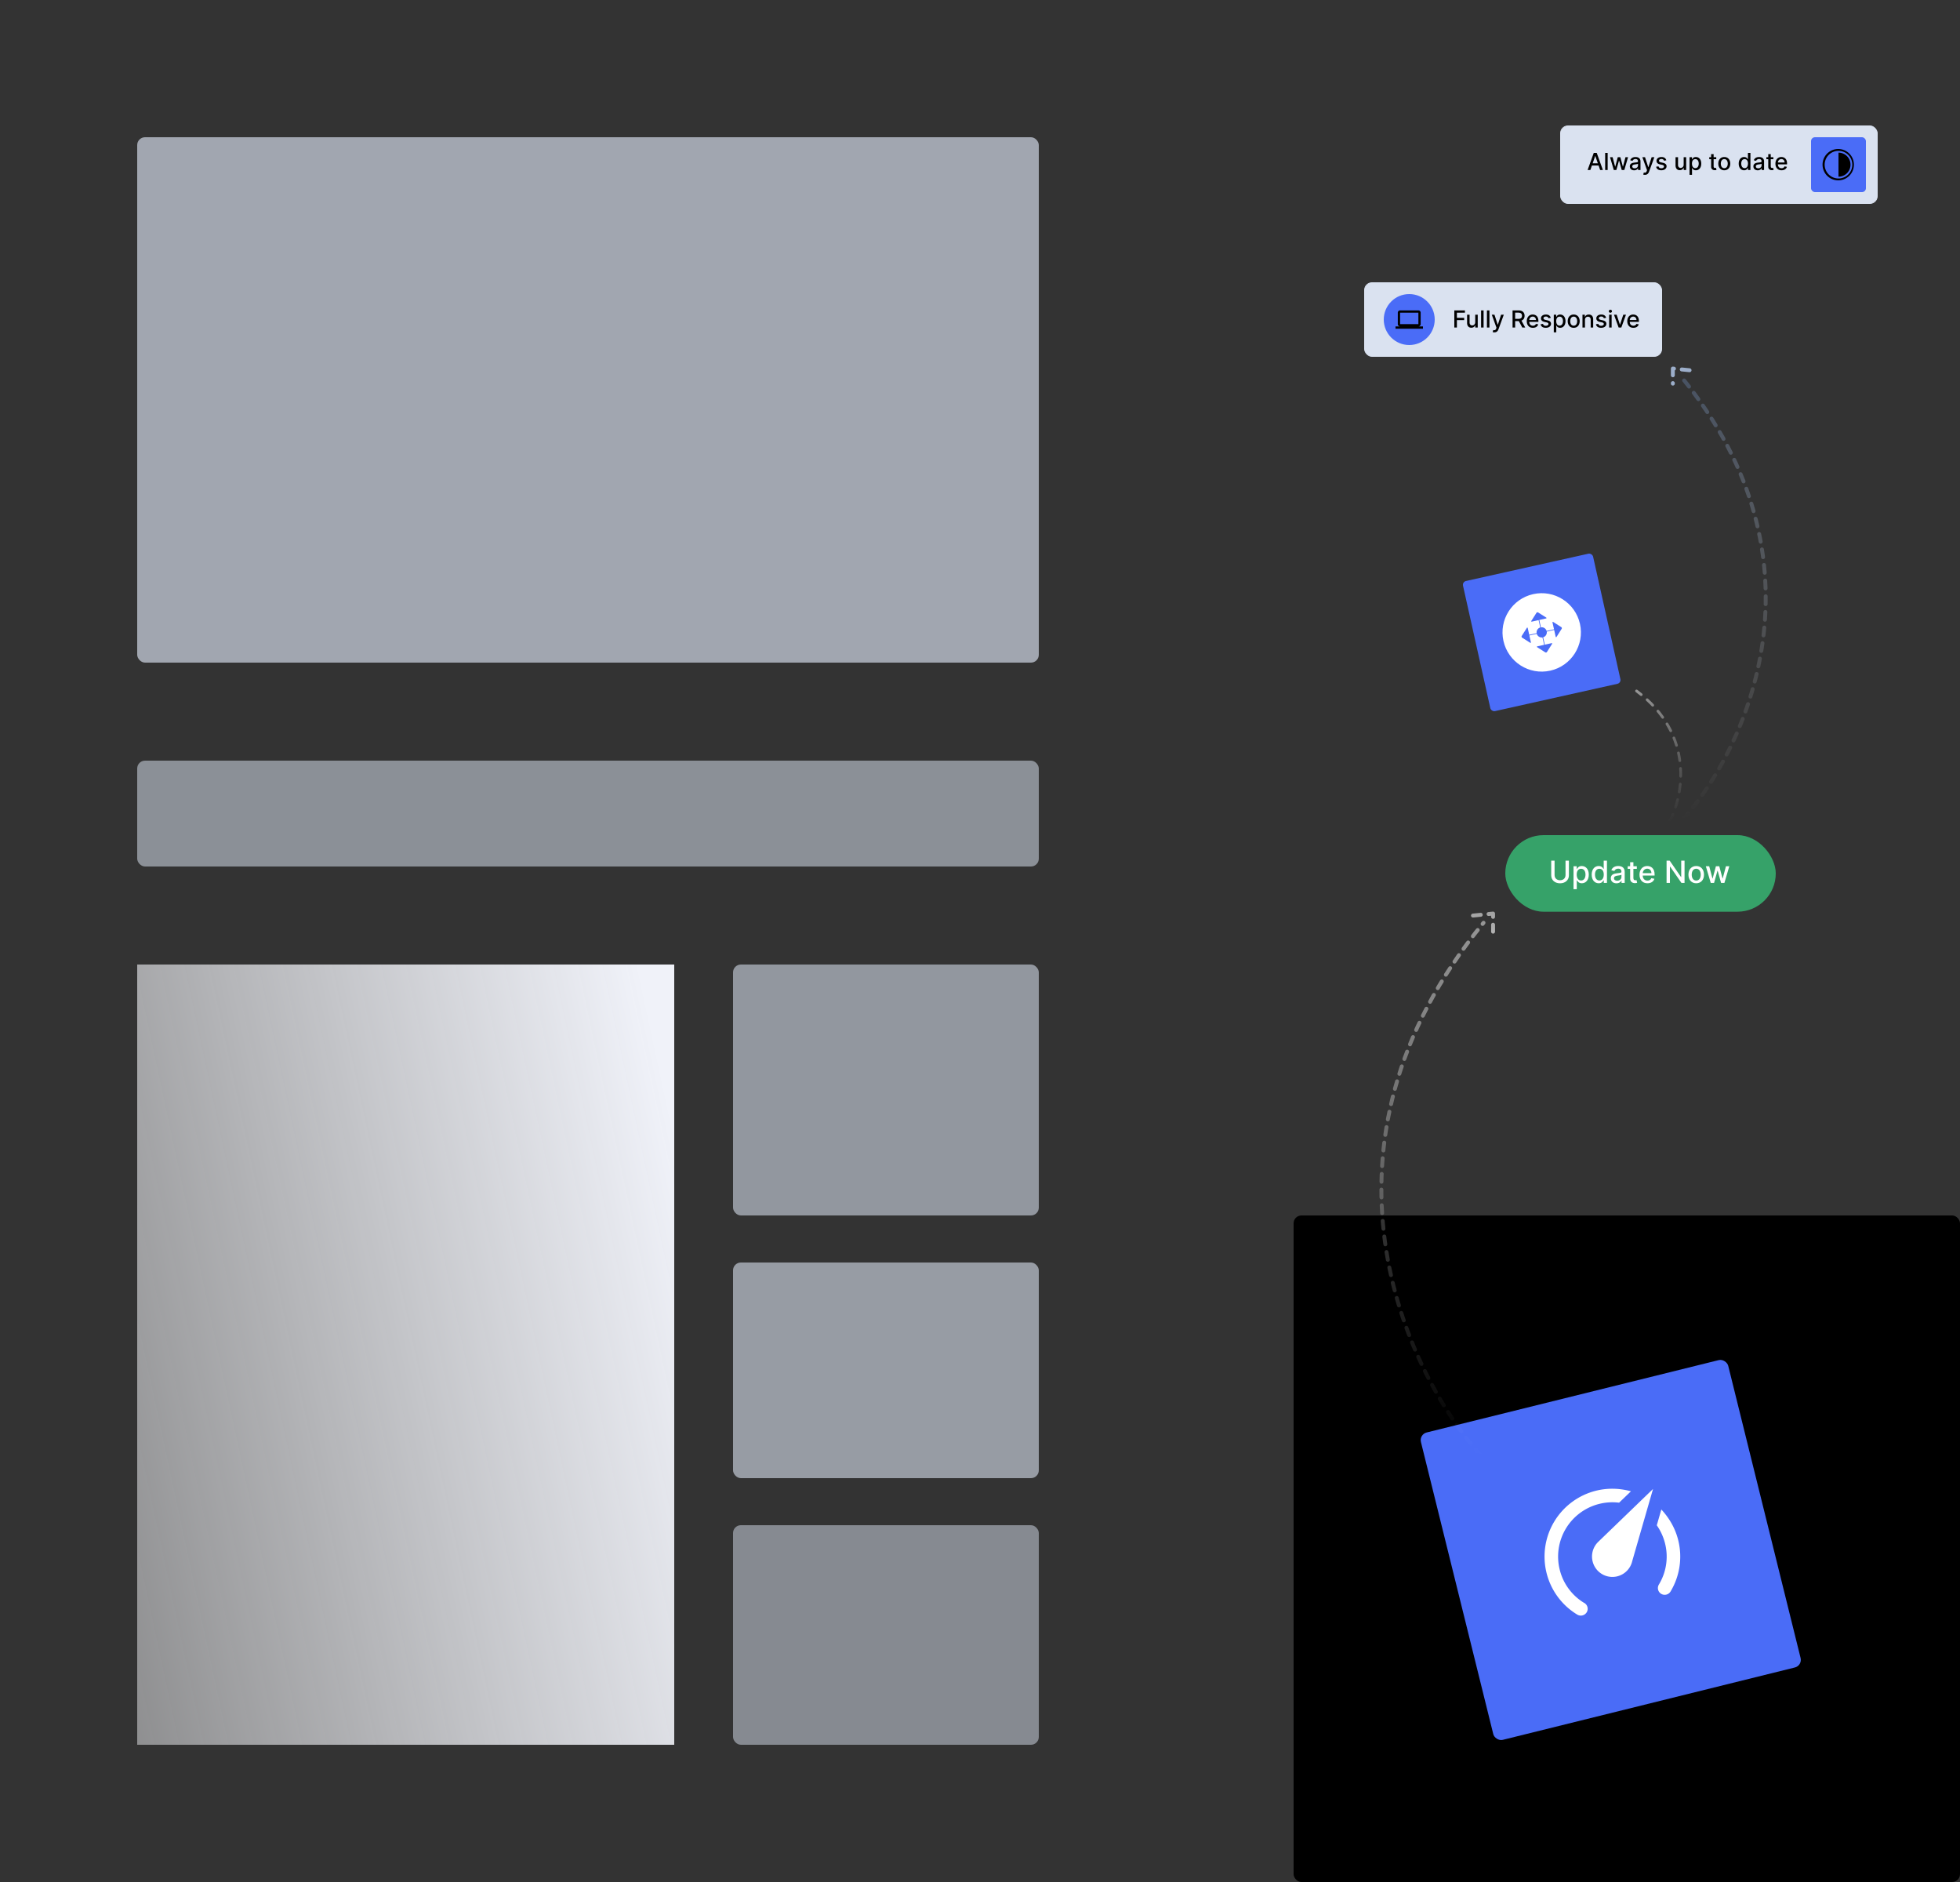 <svg
  width="500"
  height="480"
  viewBox="0 0 500 480"
  fill="none"
  xmlns="http://www.w3.org/2000/svg"
>
  <rect x="0" y="0" width="500" height="480" fill="#333333" stroke="none"/>
  <rect x="330" y="310" width="170" height="170" rx="2" fill="dark" />
  <rect
    x="362"
    y="365.831"
    width="80.765"
    height="80.765"
    rx="2"
    transform="rotate(-13.913 362 365.831)"
    fill="#4A6CF7"
  />
  <path
    d="M412.572 402.039a5.19 5.19 0 0 1-6.288-3.792 5.2 5.2 0 0 1 1.434-5.008l13.973-13.482-5.303 18.395a5.2 5.2 0 0 1-3.816 3.887m-5.41-21.839c3.041-.753 6.088-.616 8.899.149l-3.024 2.907a13.9 13.9 0 0 0-5.042.304 13.84 13.84 0 0 0-10.111 16.768 13.73 13.73 0 0 0 6.283 8.518l.016-.004a1.72 1.72 0 0 1 .587 2.368 1.76 1.76 0 0 1-2.381.608 17.25 17.25 0 0 1-7.864-10.658 17.304 17.304 0 0 1 12.637-20.96m20.961 12.638a17.26 17.26 0 0 1-1.98 13.096 1.74 1.74 0 0 1-2.373.57 1.723 1.723 0 0 1-.587-2.369 13.75 13.75 0 0 0 1.58-10.465 14 14 0 0 0-2.114-4.647l1.159-4.031c2.018 2.174 3.557 4.788 4.315 7.846"
    fill="#fff"
  />
  <rect width="300" height="480" rx="2" />
  <rect
    x="35"
    y="35"
    width="230"
    height="134"
    rx="2"
    fill="#DAE2F0"
    fill-opacity=".66"
  />
  <rect
    opacity=".53"
    x="35"
    y="194"
    width="230"
    height="27"
    rx="2"
    fill="#DAE2F0"
  />
  <path fill="url(#a)" d="M35 246h137v199H35z" />
  <rect
    opacity=".57"
    x="187"
    y="246"
    width="78"
    height="64"
    rx="2"
    fill="#DAE2F0"
  />
  <rect
    opacity=".6"
    x="187"
    y="322"
    width="78"
    height="55"
    rx="2"
    fill="#DAE2F0"
  />
  <rect
    opacity=".5"
    x="187"
    y="389"
    width="78"
    height="56"
    rx="2"
    fill="#DAE2F0"
  />
  <path
    d="M377.795 371.295c-19.313-21.523-46.221-78.844.653-135.939"
    stroke="url(#b)"
    stroke-linecap="round"
    stroke-linejoin="round"
    stroke-dasharray="2 2"
  />
  <path
    d="m375.753 233.513 5.13-.513v4.617"
    stroke="url(#c)"
    stroke-linecap="round"
    stroke-linejoin="round"
    stroke-dasharray="2 2"
  />
  <rect x="330" width="170" height="280" rx="2" />
  <rect x="384" y="213" width="69" height="19.528" rx="9.764" fill="#36A269" />
  <path
    d="M399.37 219.51v3.667c0 .771-.532 1.326-1.398 1.326-.863 0-1.398-.555-1.398-1.326v-3.667h-.857v3.736c0 1.193.893 2.039 2.255 2.039s2.258-.846 2.258-2.039v-3.736zm2.04 7.278h.829v-2.26h.05c.15.272.455.746 1.232.746 1.032 0 1.781-.827 1.781-2.205 0-1.382-.761-2.194-1.79-2.194-.79 0-1.076.482-1.223.746h-.069v-.691h-.81zm.812-3.728c0-.89.389-1.481 1.113-1.481.752 0 1.129.635 1.129 1.481 0 .855-.389 1.507-1.129 1.507-.713 0-1.113-.611-1.113-1.507m5.604 2.214c.776 0 1.082-.474 1.231-.746h.07v.663h.81v-5.681h-.83v2.111h-.05c-.149-.264-.432-.746-1.226-.746-1.029 0-1.786.812-1.786 2.194 0 1.378.746 2.205 1.781 2.205m.183-.707c-.741 0-1.126-.652-1.126-1.507 0-.846.377-1.481 1.126-1.481.724 0 1.112.591 1.112 1.481 0 .896-.396 1.507-1.112 1.507m4.351.718c.705 0 1.102-.358 1.26-.677h.033v.583h.81v-2.83c0-1.24-.976-1.486-1.653-1.486-.771 0-1.481.31-1.759 1.087l.78.177c.122-.302.432-.593.99-.593.535 0 .81.28.81.763v.019c0 .302-.311.297-1.076.386-.808.094-1.634.305-1.634 1.273 0 .838.629 1.298 1.439 1.298m.181-.666c-.469 0-.807-.211-.807-.621 0-.444.393-.602.873-.666.269-.036.907-.108 1.027-.227v.549c0 .505-.403.965-1.093.965m5.016-3.689h-.874v-1.021h-.83v1.021h-.624v.666h.624v2.516c-.002.774.589 1.148 1.243 1.134.264-.003.441-.052.538-.089l-.149-.685c-.056.011-.159.036-.292.036-.269 0-.51-.088-.51-.568v-2.344h.874zm2.708 4.347c.929 0 1.586-.458 1.775-1.151l-.785-.142c-.15.402-.51.608-.982.608-.71 0-1.187-.461-1.209-1.282h3.029v-.294c0-1.54-.921-2.141-1.887-2.141-1.187 0-1.969.904-1.969 2.213 0 1.323.771 2.189 2.028 2.189m-1.199-2.588c.034-.605.472-1.129 1.146-1.129.644 0 1.065.477 1.068 1.129zm10.666-3.179h-.849v4.172h-.053l-2.89-4.172h-.793v5.681h.857v-4.167h.053l2.887 4.167h.788zm2.978 5.767c1.202 0 1.987-.88 1.987-2.197 0-1.326-.785-2.205-1.987-2.205s-1.986.879-1.986 2.205c0 1.317.785 2.197 1.986 2.197m.003-.697c-.785 0-1.151-.685-1.151-1.503 0-.816.366-1.509 1.151-1.509.78 0 1.146.693 1.146 1.509 0 .818-.366 1.503-1.146 1.503m3.703.611h.844l.865-3.077h.064l.865 3.077h.846l1.251-4.261h-.857l-.829 3.115h-.042l-.832-3.115h-.857l-.838 3.129h-.041l-.835-3.129h-.857z"
    fill="#fff"
  />

  <path
    d="M429.313 209c16.06-17.898 38.436-65.563-.543-113.04"
    stroke="url(#d)"
    stroke-linecap="round"
    stroke-linejoin="round"
    stroke-dasharray="2 2"
  />
  <path
    d="M431.011 94.427 426.746 94v3.84"
    stroke="#9CAECA"
    stroke-linecap="round"
    stroke-linejoin="round"
    stroke-dasharray="2 2"
  />
  <path
    d="M425.919 209.551c3.431-6.457 6.547-22.163-8.431-33.323"
    stroke="url(#e)"
    stroke-width=".7"
    stroke-linecap="round"
    stroke-linejoin="round"
    stroke-dasharray="2 2"
  />
  <rect
    x="348.1"
    y="72.1"
    width="75.8"
    height="18.8"
    rx="1.9"
    fill="#DAE2F0"
    stroke="#DAE2F0"
    stroke-width=".2"
  />
  <path
    d="M371 83.538h.658v-1.902h1.854v-.565h-1.854v-1.33h2.048v-.566H371zm5.333-1.357c.002.556-.412.82-.77.82-.394 0-.667-.285-.667-.73v-2.005h-.637v2.081c0 .812.446 1.234 1.074 1.234.492 0 .827-.26.978-.61h.034v.567h.627v-3.272h-.639zm2.132-3.006h-.637v4.363h.637zm1.494 0h-.637v4.363h.637zm1.26 5.591c.526 0 .858-.275 1.048-.79l1.353-3.704-.688-.006-.829 2.54h-.034l-.829-2.54h-.682l1.198 3.315-.079.217c-.162.435-.39.471-.739.375l-.154.522c.077.034.243.07.435.07m4.64-1.227h.659v-1.65h.937l.887 1.65h.75l-.968-1.766c.535-.198.801-.643.801-1.23 0-.803-.498-1.367-1.51-1.367h-1.556zm.659-2.218v-1.58h.826c.65 0 .919.308.919.803 0 .492-.269.777-.91.777zm4.527 2.284c.714 0 1.219-.351 1.364-.884l-.603-.108c-.115.309-.392.466-.755.466-.545 0-.912-.354-.929-.984h2.327v-.226c0-1.183-.707-1.645-1.449-1.645-.912 0-1.513.695-1.513 1.7 0 1.017.593 1.681 1.558 1.681m-.921-1.987c.026-.465.363-.868.88-.868.495 0 .819.367.821.868zm5.484-.552c-.132-.51-.53-.842-1.238-.842-.739 0-1.263.39-1.263.97 0 .464.281.773.895.91l.554.12c.315.071.462.212.462.416 0 .254-.27.452-.688.452-.381 0-.627-.164-.703-.486l-.616.094c.107.58.588.905 1.323.905.791 0 1.338-.42 1.338-1.012 0-.462-.294-.748-.895-.886l-.52-.12c-.36-.085-.515-.206-.513-.428-.002-.251.271-.43.633-.43.396 0 .579.22.654.439zm.765 3.701h.637v-1.737h.038c.115.209.35.573.946.573.793 0 1.368-.635 1.368-1.694 0-1.06-.584-1.685-1.374-1.685-.607 0-.827.37-.94.573h-.053v-.53h-.622zm.624-2.864c0-.684.298-1.138.854-1.138.578 0 .868.488.868 1.138 0 .656-.299 1.157-.868 1.157-.547 0-.854-.469-.854-1.157m4.457 1.702c.923 0 1.526-.675 1.526-1.687 0-1.019-.603-1.694-1.526-1.694-.922 0-1.525.675-1.525 1.694 0 1.012.603 1.687 1.525 1.687m.002-.534c-.602 0-.884-.527-.884-1.155 0-.627.282-1.16.884-1.16.599 0 .88.533.88 1.16 0 .628-.281 1.155-.88 1.155m2.872-1.475c0-.522.32-.82.763-.82.432 0 .695.283.695.758v2.005h.637v-2.081c0-.81-.446-1.234-1.115-1.234-.492 0-.814.228-.965.575h-.04v-.532h-.612v3.272h.637zm5.401-.53c-.132-.51-.53-.842-1.238-.842-.739 0-1.263.39-1.263.97 0 .464.281.773.895.91l.554.12c.315.071.462.212.462.416 0 .254-.27.452-.688.452-.381 0-.626-.164-.703-.486l-.616.094c.107.58.588.905 1.323.905.791 0 1.338-.42 1.338-1.012 0-.462-.294-.748-.895-.886l-.519-.12c-.361-.085-.516-.206-.514-.428-.002-.251.271-.43.633-.43.396 0 .579.22.654.439zm.765 2.473h.637v-3.272h-.637zm.322-3.777c.219 0 .402-.17.402-.38 0-.208-.183-.381-.402-.381a.394.394 0 0 0-.403.381c0 .21.181.38.403.38m3.972.505h-.684l-.827 2.518h-.034l-.829-2.518h-.684l1.189 3.272h.682zm1.892 3.338c.713 0 1.218-.351 1.363-.884l-.603-.108c-.115.309-.392.466-.754.466-.545 0-.912-.354-.929-.984h2.327v-.226c0-1.183-.708-1.645-1.449-1.645-.912 0-1.513.695-1.513 1.7 0 1.017.592 1.681 1.558 1.681m-.921-1.987c.026-.465.362-.868.88-.868.495 0 .818.367.821.868z"
    fill="#000"
  />

  <circle cx="359.5" cy="81.5" r="6.5" fill="#4A6CF7" />
  <path
    d="M357.167 79.75h4.666v2.917h-4.666zm4.666 3.5a.585.585 0 0 0 .584-.583V79.75a.584.584 0 0 0-.584-.583h-4.666a.58.58 0 0 0-.584.583v2.917a.585.585 0 0 0 .584.583H356v.584h7v-.584z"
    fill="#000"
  />

  <rect
    x="373"
    y="148.4"
    width="34"
    height="34"
    rx="1"
    transform="rotate(-12.571 373 148.4)"
    fill="#4A6CF7"
  />
  <circle
    cx="393.293"
    cy="161.293"
    r="10"
    transform="rotate(-12.571 393.293 161.293)"
    fill="#fff"
  />
  <g clip-path="url(#f)">
    <path
      d="m398.281 159.94-2.025-1.287c-.15-.096-.241-.032-.202.142l.379 1.701-1.894.422a1.3 1.3 0 0 0-1.445-.918l-.419-1.881 1.7-.379c.175-.039.194-.148.043-.244l-2.025-1.286a.32.32 0 0 0-.445.099l-1.287 2.025c-.096.151-.032.241.142.202l1.701-.379.419 1.88a1.3 1.3 0 0 0-.918 1.445l-1.894.423-.379-1.7c-.039-.174-.148-.193-.243-.043l-1.287 2.026a.32.32 0 0 0 .099.445l2.025 1.286c.151.096.241.033.202-.142l-.379-1.701 1.891-.422a1.3 1.3 0 0 0 1.446.918l.422 1.891-1.7.379c-.174.039-.193.148-.043.244l2.026 1.286c.15.096.349.052.445-.099l1.287-2.025c.095-.151.032-.241-.143-.202l-1.698.379-.421-1.89a1.3 1.3 0 0 0 .918-1.445l1.892-.422.379 1.701c.039.174.147.193.243.043l1.287-2.026a.32.32 0 0 0-.099-.446"
      fill="#4A6CF7"
    />
  </g>
  <rect
    x="398.1"
    y="32.1"
    width="80.8"
    height="19.8"
    rx="1.9"
    fill="#DAE2F0"
    stroke="#DAE2F0"
    stroke-width=".2"
  />
  <rect x="462" y="35" width="14" height="14" rx="1" fill="#4A6CF7" />
  <path
    d="M468.998 38a4 4 0 1 0 .003 7.999 4 4 0 0 0-.003-7.999m.002 7.524a3.524 3.524 0 1 1 0-7.049 3.524 3.524 0 0 1 0 7.049m0-6.596v6.141a3.074 3.074 0 0 0 3.071-3.07A3.076 3.076 0 0 0 469 38.928m-63.301 4.436.4-1.155h1.705l.398 1.155h.699L407.331 39h-.761L405 43.364zm.592-1.71.644-1.861h.034l.643 1.862zM410.117 39h-.637v4.364h.637zm1.567 4.364h.648l.664-2.363h.049l.665 2.363h.65l.961-3.273h-.658l-.637 2.393h-.032l-.64-2.393h-.658l-.643 2.403h-.032l-.642-2.403h-.658zm5.194.072c.541 0 .846-.275.967-.52h.026v.448h.622V41.19c0-.952-.75-1.142-1.27-1.142-.592 0-1.138.239-1.351.835l.599.137c.094-.232.332-.456.761-.456.411 0 .622.215.622.586v.015c0 .232-.239.228-.827.296-.62.072-1.255.234-1.255.978 0 .643.484.997 1.106.997m.139-.511c-.361 0-.621-.162-.621-.478 0-.34.303-.462.672-.51.206-.029.696-.084.788-.176v.422c0 .388-.309.742-.839.742m2.61 1.665c.526 0 .859-.274 1.048-.79l1.353-3.703-.688-.006-.829 2.54h-.034l-.829-2.54h-.681l1.197 3.315-.079.218c-.162.434-.39.47-.739.375l-.154.522c.077.034.243.07.435.07m5.454-3.701c-.132-.51-.53-.842-1.238-.842-.739 0-1.263.39-1.263.97 0 .464.281.773.895.91l.554.121c.315.07.462.21.462.416 0 .253-.271.451-.688.451-.382 0-.627-.164-.703-.486l-.616.094c.106.58.588.906 1.323.906.79 0 1.338-.42 1.338-1.012 0-.463-.294-.748-.895-.887l-.52-.12c-.36-.084-.515-.206-.513-.427-.002-.252.27-.43.633-.43.396 0 .579.219.654.438zm4.426 1.116c.002.556-.412.82-.77.82-.394 0-.667-.285-.667-.73V40.09h-.637v2.082c0 .811.446 1.233 1.074 1.233.492 0 .827-.26.978-.61h.034v.568h.627V40.09h-.639zm1.495 2.584h.637v-1.736h.038c.115.21.35.574.946.574.793 0 1.368-.635 1.368-1.694 0-1.061-.584-1.686-1.374-1.686-.607 0-.827.371-.94.573h-.053v-.53h-.622zm.624-2.863c0-.684.298-1.137.854-1.137.578 0 .868.487.868 1.137 0 .657-.299 1.157-.868 1.157-.547 0-.854-.468-.854-1.157m6.194-1.637h-.671v-.783h-.637v.784h-.479v.511h.479v1.933c-.002.594.452.882.955.871.202-.002.339-.04.413-.068l-.115-.526c-.043.008-.121.028-.224.028-.206 0-.392-.069-.392-.437v-1.8h.671zm2.049 3.34c.922 0 1.525-.676 1.525-1.688 0-1.018-.603-1.694-1.525-1.694-.923 0-1.526.676-1.526 1.694 0 1.012.603 1.688 1.526 1.688m.002-.535c-.603 0-.884-.526-.884-1.155 0-.626.281-1.159.884-1.159.598 0 .88.533.88 1.16 0 .628-.282 1.154-.88 1.154m5.047.533c.597 0 .831-.365.946-.574h.054v.51h.622V39h-.637v1.621h-.039c-.115-.202-.332-.573-.941-.573-.791 0-1.373.625-1.373 1.686 0 1.059.574 1.694 1.368 1.694m.141-.544c-.569 0-.865-.5-.865-1.157 0-.65.29-1.137.865-1.137.556 0 .854.453.854 1.137 0 .689-.304 1.157-.854 1.157m3.342.552c.542 0 .846-.275.968-.52h.025v.448h.623V41.19c0-.952-.75-1.142-1.27-1.142-.593 0-1.138.239-1.351.835l.598.137c.094-.232.333-.456.761-.456.411 0 .622.215.622.586v.015c0 .232-.238.228-.826.296-.62.072-1.255.234-1.255.978 0 .643.483.997 1.105.997m.139-.511c-.36 0-.62-.162-.62-.478 0-.34.302-.462.671-.51.207-.029.697-.084.788-.176v.422c0 .388-.309.742-.839.742m3.853-2.835h-.671v-.783h-.637v.784h-.48v.511h.48v1.933c-.003.594.451.882.954.871.202-.002.339-.04.413-.068l-.115-.526c-.042.008-.121.028-.223.028-.207 0-.392-.069-.392-.437v-1.8h.671zm2.08 3.34c.714 0 1.219-.352 1.363-.885l-.603-.108c-.115.309-.392.466-.754.466-.545 0-.912-.353-.929-.984h2.327v-.226c0-1.182-.707-1.645-1.449-1.645-.912 0-1.513.695-1.513 1.7 0 1.017.593 1.682 1.558 1.682m-.921-1.988c.026-.465.363-.867.88-.867.495 0 .819.366.821.867z"
    fill="#000000"
  />

  <defs>
    <linearGradient
      id="a"
      x1="156.747"
      y1="216.683"
      x2="-149.033"
      y2="282.186"
      gradientUnits="userSpaceOnUse"
    >
      <stop stop-color="#F0F2F9" />
      <stop offset="1" stop-color="#fff" stop-opacity="0" />
    </linearGradient>
    <linearGradient
      id="b"
      x1="374.3"
      y1="234.975"
      x2="361.897"
      y2="369.833"
      gradientUnits="userSpaceOnUse"
    >
      <stop stop-color="#fff" stop-opacity=".48" />
      <stop offset="1" stop-color="#fff" stop-opacity="0" />
    </linearGradient>
    <linearGradient
      id="c"
      x1="378.318"
      y1="233"
      x2="378.318"
      y2="237.617"
      gradientUnits="userSpaceOnUse"
    >
      <stop stop-color="#fff" stop-opacity=".55" />
      <stop offset="1" stop-color="#fff" stop-opacity=".62" />
    </linearGradient>
    <linearGradient
      id="d"
      x1="432.22"
      y1="95.642"
      x2="442.533"
      y2="207.784"
      gradientUnits="userSpaceOnUse"
    >
      <stop stop-color="#5F7597" stop-opacity=".48" />
      <stop offset="1" stop-color="#fff" stop-opacity="0" />
    </linearGradient>
    <linearGradient
      id="e"
      x1="418.483"
      y1="175.882"
      x2="429.732"
      y2="208.225"
      gradientUnits="userSpaceOnUse"
    >
      <stop stop-color="#fff" stop-opacity=".48" />
      <stop offset="1" stop-color="#fff" stop-opacity="0" />
    </linearGradient>
    <linearGradient
      id="g"
      x1="396"
      y1="42"
      x2="359.25"
      y2="42"
      gradientUnits="userSpaceOnUse"
    >
      <stop stop-color="#fff" stop-opacity=".28" />
      <stop offset="1" stop-color="#fff" stop-opacity="0" />
    </linearGradient>
    <clipPath id="f">
      <path
        fill="#fff"
        d="m386.12 156.74 11.713-2.613 2.612 11.713-11.713 2.612z"
      />
    </clipPath>
  </defs>
</svg>
